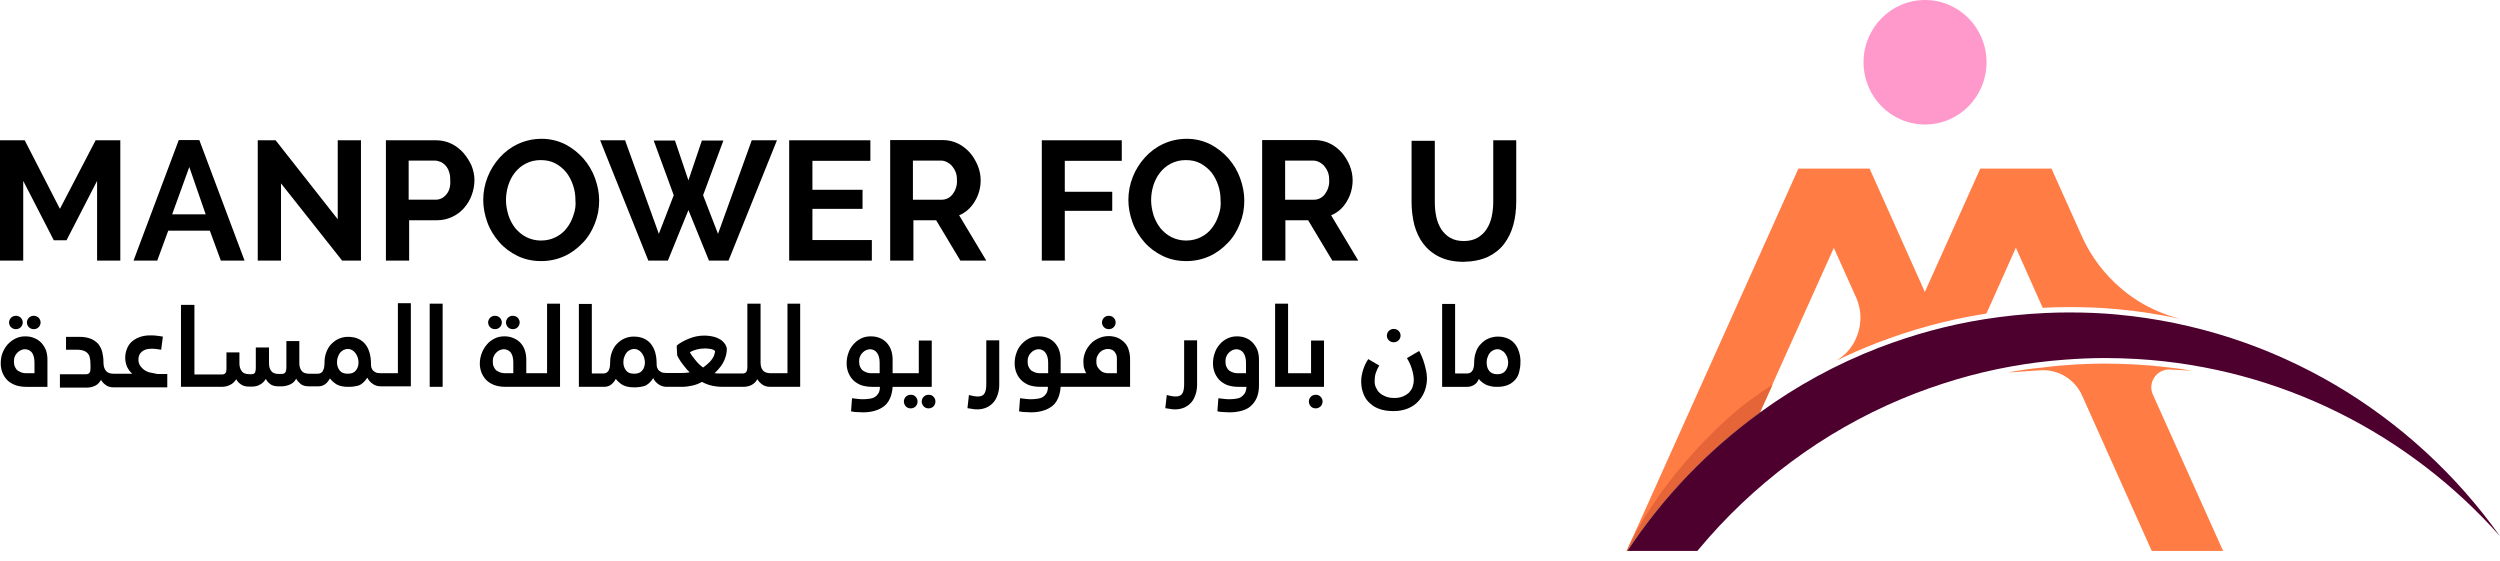 <svg width="236" height="53" viewBox="0 0 236 53" fill="none" xmlns="http://www.w3.org/2000/svg">
<path d="M9.165 17.075V24.6H11.358V13.243H9.027L5.656 19.716L2.332 13.243H0V24.6H2.193V17.075L5.079 22.683H6.279L9.165 17.075Z" fill="black"/>
<path d="M20.847 24.601H23.086L18.815 13.22H16.876L12.605 24.601H14.844L15.883 21.773H19.808L20.847 24.601ZM16.253 20.231L17.869 15.767L19.415 20.231H16.253Z" fill="black"/>
<path d="M26.526 17.309L32.297 24.6H34.075V13.243H31.882V20.697L26.018 13.243H24.332V24.6H26.526V17.309Z" fill="black"/>
<path d="M43.748 14.434C43.425 14.084 43.055 13.78 42.617 13.57C42.178 13.36 41.693 13.243 41.185 13.243H36.43V24.6H38.623V20.791H41.278C41.786 20.791 42.27 20.674 42.709 20.463C43.148 20.253 43.517 19.973 43.817 19.622C44.117 19.272 44.371 18.874 44.533 18.407C44.694 17.963 44.787 17.496 44.787 17.005C44.787 16.538 44.694 16.094 44.51 15.626C44.302 15.182 44.048 14.785 43.748 14.434ZM42.132 18.36C41.855 18.687 41.532 18.851 41.116 18.851H38.577V15.159H41.024C41.209 15.159 41.393 15.206 41.578 15.276C41.763 15.346 41.924 15.486 42.063 15.626C42.201 15.79 42.317 15.977 42.386 16.21C42.478 16.444 42.501 16.701 42.501 16.982C42.547 17.589 42.409 18.033 42.132 18.36Z" fill="black"/>
<path d="M56.145 21.118C56.422 20.441 56.561 19.716 56.561 18.945C56.561 18.221 56.422 17.52 56.169 16.819C55.914 16.117 55.545 15.51 55.06 14.949C54.575 14.412 54.022 13.968 53.352 13.617C52.682 13.29 51.944 13.103 51.136 13.103C50.351 13.103 49.612 13.267 48.943 13.57C48.273 13.874 47.673 14.318 47.188 14.856C46.703 15.393 46.311 16.001 46.034 16.702C45.757 17.403 45.618 18.127 45.618 18.875C45.618 19.599 45.757 20.3 46.011 21.001C46.265 21.703 46.657 22.31 47.119 22.848C47.581 23.385 48.181 23.829 48.85 24.156C49.52 24.483 50.258 24.647 51.09 24.647C51.874 24.647 52.613 24.483 53.283 24.18C53.952 23.876 54.529 23.432 55.014 22.918C55.499 22.427 55.868 21.819 56.145 21.118ZM54.137 20.3C53.998 20.744 53.791 21.165 53.514 21.515C53.236 21.889 52.89 22.17 52.475 22.38C52.059 22.59 51.597 22.707 51.066 22.707C50.559 22.707 50.097 22.59 49.681 22.38C49.266 22.17 48.943 21.889 48.642 21.539C48.365 21.188 48.158 20.791 47.996 20.324C47.858 19.856 47.765 19.389 47.765 18.898C47.765 18.431 47.834 17.964 47.973 17.52C48.111 17.076 48.319 16.655 48.596 16.305C48.873 15.954 49.22 15.65 49.635 15.44C50.051 15.229 50.512 15.113 51.043 15.113C51.551 15.113 52.013 15.206 52.405 15.416C52.821 15.627 53.144 15.907 53.444 16.258C53.721 16.608 53.929 17.006 54.091 17.473C54.252 17.94 54.322 18.408 54.322 18.898C54.368 19.389 54.298 19.856 54.137 20.3Z" fill="black"/>
<path d="M63.048 24.6L64.987 19.832L66.926 24.6H68.773L73.344 13.243H70.966L67.78 22.076L66.372 18.43L68.288 13.266H66.257L64.987 17.028L63.717 13.266H61.709L63.602 18.43L62.194 22.076L59.008 13.243H56.653L61.201 24.6H63.048Z" fill="black"/>
<path d="M82.302 22.66H76.692V19.716H81.424V17.916H76.692V15.182H82.163V13.243H74.499V24.6H82.302V22.66Z" fill="black"/>
<path d="M90.543 20.324C91.166 20.067 91.651 19.623 92.02 19.015C92.39 18.408 92.575 17.73 92.575 17.006C92.575 16.538 92.482 16.095 92.297 15.627C92.113 15.183 91.859 14.762 91.559 14.412C91.236 14.062 90.866 13.758 90.427 13.547C89.989 13.337 89.504 13.22 88.996 13.22H84.033V24.601H86.226V20.791H88.373L90.658 24.601H93.106L90.543 20.324ZM90.243 17.73C90.174 17.964 90.058 18.151 89.943 18.314C89.827 18.478 89.666 18.618 89.481 18.712C89.296 18.805 89.112 18.852 88.927 18.852H86.18V15.16H88.835C89.019 15.16 89.204 15.207 89.389 15.3C89.573 15.393 89.735 15.51 89.874 15.674C90.012 15.837 90.127 16.024 90.22 16.258C90.312 16.492 90.335 16.725 90.335 17.006C90.358 17.263 90.312 17.52 90.243 17.73Z" fill="black"/>
<path d="M100.516 19.903H104.995V18.103H100.516V15.182H105.895V13.243H98.346V24.6H100.516V19.903Z" fill="black"/>
<path d="M117.046 21.118C117.323 20.441 117.462 19.716 117.462 18.945C117.462 18.221 117.323 17.52 117.069 16.819C116.815 16.117 116.446 15.51 115.961 14.949C115.476 14.412 114.922 13.968 114.253 13.617C113.583 13.29 112.845 13.103 112.037 13.103C111.252 13.103 110.513 13.267 109.843 13.57C109.174 13.874 108.574 14.318 108.089 14.856C107.604 15.393 107.212 16.001 106.935 16.702C106.658 17.403 106.519 18.127 106.519 18.875C106.519 19.599 106.658 20.3 106.912 21.001C107.165 21.703 107.558 22.31 108.02 22.848C108.481 23.385 109.082 23.829 109.751 24.156C110.421 24.483 111.159 24.647 111.99 24.647C112.775 24.647 113.514 24.483 114.184 24.18C114.853 23.876 115.43 23.432 115.915 22.918C116.4 22.427 116.769 21.819 117.046 21.118ZM115.038 20.3C114.899 20.744 114.691 21.165 114.414 21.515C114.137 21.889 113.791 22.17 113.376 22.38C112.96 22.59 112.498 22.707 111.967 22.707C111.459 22.707 110.998 22.59 110.582 22.38C110.167 22.17 109.843 21.889 109.543 21.539C109.266 21.188 109.059 20.791 108.897 20.324C108.758 19.856 108.666 19.389 108.666 18.898C108.666 18.431 108.735 17.964 108.874 17.52C109.012 17.076 109.22 16.655 109.497 16.305C109.774 15.954 110.12 15.65 110.536 15.44C110.952 15.229 111.413 15.113 111.944 15.113C112.452 15.113 112.914 15.206 113.306 15.416C113.699 15.627 114.045 15.907 114.345 16.258C114.622 16.608 114.83 17.006 114.992 17.473C115.153 17.94 115.222 18.408 115.222 18.898C115.269 19.389 115.199 19.856 115.038 20.3Z" fill="black"/>
<path d="M127.135 19.015C127.504 18.408 127.689 17.73 127.689 17.006C127.689 16.538 127.596 16.095 127.412 15.627C127.227 15.183 126.973 14.762 126.673 14.412C126.35 14.062 125.98 13.758 125.542 13.547C125.103 13.337 124.618 13.22 124.11 13.22H119.147V24.601H121.34V20.791H123.487L125.773 24.601H128.22L125.657 20.324C126.281 20.067 126.788 19.623 127.135 19.015ZM125.38 17.73C125.311 17.964 125.196 18.151 125.08 18.314C124.965 18.478 124.803 18.618 124.618 18.712C124.434 18.805 124.249 18.852 124.064 18.852H121.317V15.16H123.972C124.157 15.16 124.341 15.207 124.526 15.3C124.711 15.393 124.872 15.51 125.011 15.674C125.149 15.837 125.265 16.024 125.357 16.258C125.449 16.492 125.473 16.725 125.473 17.006C125.496 17.263 125.449 17.52 125.38 17.73Z" fill="black"/>
<path d="M140.455 24.249C141.079 23.945 141.586 23.548 141.979 23.034C142.371 22.52 142.672 21.912 142.856 21.235C143.041 20.557 143.133 19.809 143.133 19.038V13.243H140.963V19.038C140.963 19.505 140.917 19.973 140.825 20.417C140.732 20.861 140.571 21.258 140.363 21.585C140.155 21.936 139.855 22.216 139.509 22.426C139.162 22.637 138.724 22.753 138.193 22.753C137.685 22.753 137.269 22.66 136.9 22.45C136.531 22.239 136.277 21.959 136.046 21.632C135.838 21.281 135.676 20.907 135.584 20.463C135.492 20.019 135.446 19.552 135.446 19.085V13.289H133.252V19.085C133.252 19.832 133.345 20.534 133.506 21.211C133.691 21.889 133.968 22.496 134.361 23.011C134.753 23.525 135.261 23.945 135.884 24.249C136.508 24.553 137.269 24.716 138.17 24.716C139.093 24.693 139.832 24.529 140.455 24.249Z" fill="black"/>
<path d="M3.648 30.886C3.763 30.769 3.832 30.606 3.832 30.442C3.832 30.278 3.763 30.115 3.648 29.998C3.532 29.881 3.371 29.811 3.186 29.811C3.001 29.811 2.84 29.881 2.724 29.998C2.609 30.115 2.54 30.278 2.54 30.442C2.54 30.606 2.609 30.769 2.724 30.886C2.84 31.003 3.001 31.073 3.186 31.073C3.371 31.073 3.532 31.003 3.648 30.886Z" fill="black"/>
<path d="M3.901 32.359C3.716 32.172 3.486 32.008 3.232 31.915C2.978 31.798 2.701 31.752 2.377 31.752C2.031 31.752 1.731 31.822 1.454 31.962C1.177 32.102 0.923 32.289 0.715 32.523C0.507 32.756 0.346 33.037 0.23 33.34C0.115 33.644 0.069 33.971 0.069 34.322C0.069 34.602 0.115 34.859 0.207 35.117C0.3 35.373 0.438 35.607 0.623 35.818C0.808 36.028 1.062 36.191 1.385 36.332C1.685 36.448 2.054 36.519 2.516 36.519H4.478V33.948C4.478 33.621 4.432 33.34 4.34 33.06C4.224 32.78 4.086 32.569 3.901 32.359ZM3.232 35.233H2.47C2.308 35.233 2.17 35.21 2.031 35.163C1.893 35.117 1.777 35.046 1.662 34.976C1.546 34.883 1.477 34.766 1.408 34.626C1.339 34.486 1.315 34.299 1.315 34.112C1.315 33.925 1.339 33.785 1.408 33.644C1.454 33.504 1.546 33.387 1.639 33.294C1.731 33.2 1.846 33.107 1.962 33.06C2.077 33.013 2.193 32.967 2.331 32.967C2.631 32.967 2.862 33.083 3.024 33.294C3.185 33.527 3.255 33.831 3.255 34.252V35.233H3.232Z" fill="black"/>
<path d="M1.5 31.073C1.685 31.073 1.847 31.003 1.962 30.886C2.078 30.769 2.147 30.606 2.147 30.442C2.147 30.278 2.078 30.115 1.962 29.998C1.847 29.881 1.685 29.811 1.5 29.811C1.316 29.811 1.154 29.881 1.039 29.998C0.923 30.115 0.854 30.278 0.854 30.442C0.854 30.606 0.923 30.769 1.039 30.886C1.154 31.003 1.316 31.073 1.5 31.073Z" fill="black"/>
<path d="M14.152 35.164C13.944 35.117 13.759 35.024 13.598 34.907C13.436 34.79 13.321 34.65 13.205 34.486C13.113 34.323 13.067 34.136 13.067 33.925C13.067 33.622 13.182 33.365 13.39 33.201C13.598 33.014 13.898 32.921 14.29 32.921C14.429 32.921 14.567 32.921 14.729 32.944C14.868 32.967 15.029 32.991 15.214 33.014L15.375 31.776C15.121 31.729 14.914 31.705 14.706 31.682C14.521 31.659 14.337 31.659 14.175 31.659C13.759 31.659 13.413 31.729 13.113 31.846C12.813 31.962 12.582 32.126 12.374 32.313C12.19 32.5 12.051 32.734 11.959 32.991C11.866 33.248 11.82 33.505 11.82 33.762C11.82 34.089 11.889 34.393 12.005 34.65C12.143 34.907 12.282 35.117 12.49 35.281H11.128H11.058H10.735C10.389 35.281 10.135 35.187 9.996 35C9.835 34.813 9.766 34.533 9.766 34.159C9.766 33.832 9.719 33.505 9.65 33.224C9.581 32.944 9.442 32.687 9.281 32.477C9.096 32.266 8.865 32.103 8.588 31.986C8.288 31.869 7.942 31.799 7.526 31.799H6.233V33.014H7.272C7.572 33.014 7.803 33.061 7.965 33.131C8.126 33.201 8.265 33.318 8.357 33.458C8.45 33.598 8.496 33.785 8.519 33.995C8.542 34.229 8.542 34.486 8.542 34.767C8.542 34.954 8.519 35.094 8.45 35.187C8.38 35.281 8.288 35.328 8.103 35.328H5.656V36.589H8.219C8.496 36.589 8.773 36.519 9.004 36.402C9.235 36.286 9.396 36.099 9.535 35.865C9.65 36.052 9.789 36.215 9.996 36.356C10.181 36.496 10.435 36.566 10.735 36.566H11.082H11.151H15.791V35.304H14.845C14.567 35.234 14.36 35.211 14.152 35.164Z" fill="black"/>
<path d="M37.561 35.232H36.407C36.383 35.232 36.36 35.232 36.337 35.232H35.945C35.737 35.232 35.552 35.208 35.437 35.138C35.321 35.068 35.206 34.998 35.16 34.905C35.114 34.811 35.044 34.718 35.044 34.624C35.021 34.531 35.021 34.437 35.021 34.367C35.021 33.549 34.837 32.918 34.467 32.474C34.098 32.03 33.567 31.797 32.851 31.797C32.528 31.797 32.228 31.867 31.974 31.984C31.697 32.1 31.466 32.287 31.258 32.498C31.05 32.708 30.912 32.965 30.797 33.269C30.681 33.573 30.635 33.877 30.635 34.227C30.635 34.437 30.612 34.601 30.589 34.741C30.543 34.881 30.496 34.975 30.45 35.068C30.381 35.138 30.312 35.185 30.242 35.232C30.173 35.255 30.081 35.279 30.012 35.279H29.596C29.573 35.279 29.55 35.279 29.504 35.279H29.204C28.834 35.279 28.603 35.185 28.465 34.998C28.326 34.811 28.257 34.578 28.257 34.274V32.194H27.034V34.718C27.034 34.905 27.011 35.022 26.941 35.138C26.895 35.232 26.78 35.302 26.595 35.302H26.341C25.972 35.302 25.741 35.208 25.602 35.022C25.464 34.835 25.394 34.601 25.394 34.297V32.801H24.148V34.741C24.148 34.928 24.125 35.045 24.078 35.162C24.032 35.255 23.917 35.325 23.755 35.325H23.571C23.201 35.325 22.947 35.232 22.809 35.022C22.67 34.835 22.601 34.578 22.601 34.321V33.269H21.378V34.811C21.378 34.998 21.354 35.138 21.285 35.208C21.216 35.302 21.123 35.349 20.939 35.349H19.092H19.046H18.353V28.782H17.084V36.517H19H19.046H20.893C21.193 36.517 21.47 36.47 21.724 36.33C21.978 36.213 22.162 36.026 22.301 35.793C22.393 35.98 22.532 36.143 22.74 36.283C22.924 36.424 23.178 36.494 23.501 36.494H23.778C24.055 36.494 24.309 36.447 24.54 36.307C24.771 36.19 24.956 36.003 25.094 35.769C25.187 35.956 25.325 36.12 25.51 36.26C25.695 36.4 25.948 36.47 26.272 36.47H26.572C26.872 36.47 27.149 36.4 27.403 36.283C27.657 36.166 27.842 35.98 27.957 35.746C28.049 35.933 28.211 36.096 28.396 36.26C28.58 36.4 28.834 36.47 29.18 36.47H29.573H29.642H30.058C30.289 36.47 30.52 36.4 30.704 36.26C30.889 36.12 31.027 35.933 31.143 35.722C31.328 35.956 31.535 36.143 31.812 36.307C32.089 36.447 32.436 36.517 32.828 36.517C33.013 36.517 33.174 36.517 33.336 36.494C33.498 36.47 33.659 36.447 33.821 36.4C33.982 36.353 34.121 36.26 34.26 36.143C34.398 36.026 34.536 35.863 34.675 35.652C34.79 35.886 34.952 36.073 35.183 36.237C35.414 36.4 35.668 36.47 35.968 36.47H36.314H36.383H38.784V28.619H37.561V35.232ZM33.59 34.975C33.428 35.185 33.174 35.279 32.828 35.279C32.482 35.279 32.228 35.185 32.066 34.975C31.905 34.764 31.812 34.507 31.812 34.204C31.812 34.017 31.835 33.853 31.905 33.69C31.951 33.526 32.02 33.409 32.112 33.292C32.205 33.175 32.32 33.105 32.436 33.035C32.551 32.989 32.69 32.942 32.828 32.942C32.967 32.942 33.082 32.965 33.197 33.035C33.313 33.082 33.428 33.175 33.521 33.292C33.613 33.409 33.682 33.526 33.752 33.69C33.798 33.853 33.844 34.017 33.844 34.204C33.844 34.531 33.752 34.788 33.59 34.975Z" fill="black"/>
<path d="M41.786 28.666H40.562V36.517H41.786V28.666Z" fill="black"/>
<path d="M48.873 30.886C48.988 30.769 49.057 30.606 49.057 30.442C49.057 30.278 48.988 30.115 48.873 29.998C48.757 29.881 48.596 29.811 48.411 29.811C48.226 29.811 48.065 29.881 47.949 29.998C47.834 30.115 47.765 30.278 47.765 30.442C47.765 30.606 47.834 30.769 47.949 30.886C48.065 31.003 48.226 31.073 48.411 31.073C48.596 31.073 48.757 31.003 48.873 30.886Z" fill="black"/>
<path d="M46.726 31.073C46.911 31.073 47.072 31.003 47.188 30.886C47.303 30.769 47.372 30.606 47.372 30.442C47.372 30.278 47.303 30.115 47.188 29.998C47.072 29.881 46.911 29.811 46.726 29.811C46.541 29.811 46.38 29.881 46.264 29.998C46.149 30.115 46.08 30.278 46.08 30.442C46.08 30.606 46.149 30.769 46.264 30.886C46.38 31.003 46.541 31.073 46.726 31.073Z" fill="black"/>
<path d="M51.643 35.232H50.443H50.373H49.681V33.947C49.681 33.62 49.635 33.339 49.542 33.059C49.45 32.778 49.311 32.568 49.127 32.358C48.942 32.171 48.711 32.007 48.457 31.914C48.203 31.797 47.926 31.75 47.603 31.75C47.257 31.75 46.957 31.82 46.68 31.96C46.403 32.101 46.149 32.288 45.964 32.521C45.756 32.755 45.595 33.035 45.479 33.339C45.364 33.643 45.294 33.97 45.294 34.321C45.294 34.601 45.341 34.858 45.433 35.115C45.525 35.372 45.664 35.606 45.849 35.816C46.033 36.026 46.287 36.19 46.61 36.33C46.91 36.447 47.28 36.517 47.742 36.517H50.396H50.466H52.867V28.666H51.643V35.232ZM48.434 35.232H47.672C47.511 35.232 47.372 35.209 47.234 35.162C47.095 35.115 46.98 35.045 46.864 34.975C46.749 34.881 46.68 34.765 46.61 34.624C46.541 34.484 46.518 34.297 46.518 34.11C46.518 33.923 46.541 33.783 46.61 33.643C46.657 33.503 46.749 33.386 46.841 33.292C46.934 33.199 47.049 33.105 47.164 33.059C47.28 33.012 47.418 32.965 47.534 32.965C47.834 32.965 48.065 33.082 48.226 33.292C48.388 33.526 48.457 33.83 48.457 34.251V35.232H48.434Z" fill="black"/>
<path d="M74.337 35.232H73.136H73.067H72.767C72.398 35.232 72.144 35.139 72.005 34.952C71.867 34.765 71.797 34.531 71.797 34.227V28.666H70.551V34.671C70.551 34.858 70.528 34.975 70.458 35.092C70.412 35.185 70.297 35.255 70.135 35.255H69.142H69.096H68.219C67.873 35.255 67.619 35.255 67.457 35.232C67.919 34.788 68.219 34.391 68.381 33.993C68.542 33.62 68.612 33.269 68.612 32.965C68.612 32.825 68.565 32.685 68.473 32.521C68.381 32.381 68.265 32.241 68.081 32.101C67.896 31.984 67.688 31.867 67.411 31.797C67.134 31.727 66.834 31.68 66.465 31.68C66.234 31.68 65.98 31.703 65.749 31.75C65.518 31.797 65.287 31.867 65.056 31.96C64.825 32.054 64.618 32.147 64.41 32.264C64.202 32.381 64.017 32.498 63.879 32.638L63.925 33.526C63.948 33.62 64.017 33.736 64.087 33.853C64.156 33.993 64.271 34.134 64.364 34.274C64.479 34.414 64.595 34.578 64.71 34.718C64.849 34.881 64.964 35.022 65.103 35.139C65.01 35.162 64.918 35.185 64.779 35.185C64.664 35.209 64.525 35.209 64.364 35.209H63.371C63.348 35.209 63.325 35.209 63.302 35.209H62.909C62.702 35.209 62.517 35.185 62.401 35.115C62.286 35.045 62.171 34.975 62.124 34.881C62.078 34.788 62.009 34.694 62.009 34.601C61.986 34.508 61.986 34.414 61.986 34.344C61.986 33.526 61.801 32.895 61.432 32.451C61.062 32.007 60.532 31.773 59.816 31.773C59.493 31.773 59.193 31.844 58.938 31.96C58.661 32.077 58.431 32.264 58.223 32.474C58.015 32.685 57.877 32.942 57.761 33.246C57.646 33.55 57.599 33.853 57.599 34.204C57.599 34.414 57.577 34.578 57.553 34.718C57.507 34.858 57.461 34.952 57.415 35.045C57.346 35.115 57.276 35.162 57.207 35.209C57.138 35.232 57.045 35.255 56.976 35.255H56.561C56.538 35.255 56.514 35.255 56.468 35.255H55.868V28.689H54.645V36.517H56.561H56.607H57.045C57.276 36.517 57.507 36.447 57.692 36.307C57.877 36.167 58.015 35.98 58.13 35.769C58.315 36.003 58.523 36.19 58.8 36.354C59.077 36.494 59.423 36.564 59.816 36.564C60.001 36.564 60.162 36.564 60.324 36.541C60.485 36.517 60.647 36.494 60.809 36.447C60.97 36.4 61.109 36.307 61.247 36.19C61.386 36.073 61.524 35.91 61.663 35.699C61.778 35.933 61.94 36.12 62.171 36.283C62.401 36.447 62.655 36.517 62.956 36.517H63.325H63.371H64.41C64.71 36.517 65.033 36.471 65.356 36.4C65.68 36.33 65.98 36.213 66.257 36.05C66.442 36.143 66.672 36.26 66.996 36.354C67.319 36.447 67.734 36.517 68.219 36.517H69.096H69.142H70.181C70.481 36.517 70.758 36.447 70.966 36.33C71.197 36.213 71.359 36.026 71.497 35.793C71.59 35.98 71.751 36.143 71.936 36.283C72.121 36.424 72.375 36.517 72.698 36.517H73.044H73.113H75.537V28.666H74.337V35.232ZM60.624 34.975C60.462 35.185 60.208 35.279 59.862 35.279C59.516 35.279 59.262 35.185 59.1 34.975C58.938 34.765 58.846 34.508 58.846 34.204C58.846 34.017 58.869 33.853 58.938 33.69C58.985 33.526 59.054 33.409 59.146 33.292C59.239 33.176 59.354 33.105 59.469 33.035C59.585 32.989 59.723 32.942 59.862 32.942C60.001 32.942 60.116 32.965 60.231 33.035C60.347 33.082 60.462 33.176 60.554 33.292C60.647 33.409 60.716 33.526 60.785 33.69C60.832 33.853 60.878 34.017 60.878 34.204C60.878 34.531 60.785 34.788 60.624 34.975ZM67.411 33.55C67.365 33.69 67.273 33.806 67.18 33.947C67.088 34.087 66.949 34.227 66.811 34.344C66.672 34.484 66.511 34.578 66.372 34.694C66.234 34.601 66.095 34.484 65.957 34.344C65.818 34.204 65.703 34.064 65.587 33.923C65.472 33.783 65.379 33.643 65.287 33.526C65.218 33.409 65.149 33.316 65.126 33.246C65.287 33.152 65.518 33.059 65.772 32.989C66.049 32.919 66.303 32.895 66.534 32.895C66.649 32.895 66.765 32.895 66.88 32.919C66.996 32.919 67.088 32.942 67.18 32.965C67.273 32.989 67.342 33.012 67.411 33.059C67.48 33.105 67.503 33.152 67.503 33.199C67.48 33.292 67.457 33.409 67.411 33.55Z" fill="black"/>
<path d="M87.658 37.266C87.473 37.266 87.311 37.336 87.196 37.453C87.081 37.57 87.011 37.733 87.011 37.897C87.011 38.084 87.081 38.224 87.196 38.364C87.311 38.481 87.473 38.551 87.658 38.551C87.842 38.551 88.004 38.481 88.119 38.364C88.235 38.248 88.304 38.084 88.304 37.897C88.304 37.71 88.235 37.57 88.119 37.453C88.004 37.313 87.842 37.266 87.658 37.266Z" fill="black"/>
<path d="M87.957 32.149H86.734V35.233H85.326H85.256H84.263V33.948C84.263 33.621 84.217 33.34 84.125 33.06C84.033 32.803 83.894 32.569 83.709 32.359C83.525 32.172 83.317 32.008 83.063 31.915C82.809 31.798 82.509 31.752 82.186 31.752C81.84 31.752 81.539 31.822 81.262 31.962C80.985 32.102 80.754 32.289 80.547 32.523C80.339 32.756 80.177 33.037 80.085 33.34C79.969 33.644 79.923 33.971 79.923 34.322C79.923 34.602 79.969 34.859 80.062 35.117C80.154 35.373 80.293 35.607 80.477 35.818C80.662 36.028 80.916 36.191 81.216 36.332C81.516 36.448 81.909 36.519 82.347 36.519H83.063C83.063 36.776 83.017 36.962 82.924 37.126C82.832 37.266 82.74 37.383 82.578 37.477C82.44 37.57 82.278 37.617 82.093 37.64C81.909 37.664 81.724 37.687 81.516 37.687C81.378 37.687 81.216 37.687 81.031 37.664C80.847 37.64 80.639 37.617 80.431 37.593L80.339 38.832C80.547 38.879 80.754 38.902 80.939 38.902C81.124 38.902 81.285 38.925 81.47 38.925C81.863 38.925 82.232 38.879 82.555 38.785C82.878 38.692 83.178 38.552 83.432 38.365C83.686 38.178 83.871 37.921 84.01 37.617C84.148 37.313 84.24 36.939 84.263 36.519H85.256H85.326H87.957V32.149ZM83.017 35.233H82.255C82.093 35.233 81.955 35.21 81.816 35.163C81.678 35.117 81.562 35.046 81.447 34.976C81.332 34.883 81.262 34.766 81.193 34.626C81.124 34.486 81.101 34.299 81.101 34.112C81.101 33.925 81.124 33.785 81.193 33.644C81.239 33.504 81.332 33.387 81.424 33.294C81.516 33.2 81.632 33.107 81.747 33.06C81.863 33.013 82.001 32.967 82.117 32.967C82.394 32.967 82.624 33.083 82.786 33.294C82.948 33.527 83.04 33.831 83.04 34.252V35.233H83.017Z" fill="black"/>
<path d="M85.972 37.266C85.787 37.266 85.626 37.336 85.51 37.453C85.395 37.57 85.326 37.733 85.326 37.897C85.326 38.084 85.395 38.224 85.51 38.364C85.626 38.481 85.787 38.551 85.972 38.551C86.157 38.551 86.318 38.481 86.434 38.364C86.549 38.248 86.618 38.084 86.618 37.897C86.618 37.71 86.549 37.57 86.434 37.453C86.318 37.313 86.157 37.266 85.972 37.266Z" fill="black"/>
<path d="M93.106 36.238C93.106 36.635 93.06 36.939 92.944 37.126C92.829 37.336 92.621 37.429 92.298 37.429C92.228 37.429 92.136 37.429 92.044 37.406C91.951 37.406 91.859 37.383 91.767 37.359L91.467 37.289L91.328 38.528C91.374 38.551 91.421 38.551 91.467 38.551C91.513 38.551 91.559 38.575 91.605 38.575C91.698 38.598 91.79 38.598 91.905 38.621C92.021 38.645 92.136 38.645 92.275 38.645C92.598 38.645 92.898 38.575 93.152 38.458C93.406 38.341 93.614 38.177 93.798 37.967C93.983 37.757 94.098 37.5 94.191 37.219C94.283 36.939 94.329 36.635 94.329 36.308V32.125H93.106V36.238V36.238Z" fill="black"/>
<path d="M104.21 29.998C104.095 30.115 104.025 30.278 104.025 30.442C104.025 30.606 104.095 30.769 104.21 30.886C104.326 31.003 104.487 31.073 104.672 31.073C104.856 31.073 105.018 31.003 105.134 30.886C105.249 30.769 105.318 30.606 105.318 30.442C105.318 30.278 105.249 30.115 105.134 29.998C105.018 29.881 104.856 29.811 104.672 29.811C104.487 29.811 104.349 29.858 104.21 29.998Z" fill="black"/>
<path d="M106.149 32.335C105.965 32.148 105.757 32.008 105.526 31.891C105.272 31.797 104.995 31.727 104.695 31.727C104.326 31.727 104.002 31.797 103.702 31.937C103.402 32.078 103.148 32.241 102.94 32.475C102.733 32.709 102.571 32.942 102.456 33.223C102.34 33.503 102.271 33.807 102.271 34.111C102.271 34.414 102.294 34.648 102.363 34.835C102.432 35.022 102.479 35.162 102.548 35.232H101.186H101.14H100.124V33.947C100.124 33.62 100.078 33.34 99.985 33.059C99.893 32.802 99.754 32.568 99.57 32.358C99.385 32.171 99.177 32.008 98.923 31.914C98.669 31.797 98.369 31.75 98.046 31.75C97.7 31.75 97.4 31.82 97.123 31.961C96.846 32.101 96.615 32.288 96.407 32.522C96.199 32.755 96.038 33.036 95.945 33.339C95.83 33.643 95.784 33.97 95.784 34.321C95.784 34.601 95.83 34.858 95.922 35.115C96.015 35.373 96.153 35.606 96.338 35.816C96.522 36.027 96.776 36.19 97.076 36.331C97.377 36.447 97.769 36.517 98.208 36.517H98.923C98.923 36.775 98.877 36.962 98.785 37.125C98.692 37.265 98.6 37.382 98.439 37.476C98.3 37.569 98.138 37.616 97.954 37.639C97.769 37.663 97.584 37.686 97.377 37.686C97.238 37.686 97.076 37.686 96.892 37.663C96.707 37.639 96.499 37.616 96.292 37.592L96.199 38.831C96.407 38.878 96.615 38.901 96.799 38.901C96.984 38.901 97.146 38.924 97.331 38.924C97.723 38.924 98.092 38.878 98.415 38.784C98.739 38.691 99.039 38.55 99.293 38.364C99.547 38.177 99.731 37.92 99.87 37.616C100.008 37.312 100.101 36.938 100.124 36.517H101.14H101.186H106.68V33.9C106.68 33.573 106.634 33.293 106.542 33.012C106.472 32.755 106.334 32.522 106.149 32.335ZM98.923 35.232H98.162C98 35.232 97.861 35.209 97.723 35.162C97.584 35.115 97.469 35.045 97.353 34.975C97.238 34.882 97.169 34.765 97.1 34.625C97.03 34.484 97.007 34.297 97.007 34.111C97.007 33.924 97.03 33.783 97.1 33.643C97.146 33.503 97.238 33.386 97.331 33.293C97.423 33.199 97.538 33.106 97.654 33.059C97.769 33.012 97.908 32.966 98.023 32.966C98.3 32.966 98.531 33.082 98.692 33.293C98.854 33.526 98.947 33.83 98.947 34.251V35.232H98.923ZM105.457 35.232H104.51C104.326 35.209 104.141 35.162 104.002 35.069C103.887 34.999 103.771 34.882 103.656 34.718C103.541 34.578 103.494 34.368 103.494 34.087C103.494 33.9 103.517 33.76 103.587 33.62C103.656 33.48 103.725 33.363 103.818 33.269C103.91 33.176 104.025 33.082 104.164 33.036C104.279 32.989 104.418 32.942 104.556 32.942C104.718 32.942 104.833 32.966 104.949 33.012C105.064 33.059 105.157 33.129 105.226 33.223C105.295 33.316 105.341 33.41 105.387 33.503C105.411 33.596 105.434 33.713 105.434 33.807V35.232H105.457Z" fill="black"/>
<path d="M111.783 36.238C111.783 36.635 111.736 36.939 111.621 37.126C111.505 37.336 111.298 37.429 110.974 37.429C110.905 37.429 110.813 37.429 110.721 37.406C110.628 37.406 110.536 37.383 110.444 37.359L110.143 37.289L110.005 38.528C110.051 38.551 110.097 38.551 110.143 38.551C110.19 38.551 110.236 38.575 110.282 38.575C110.374 38.598 110.467 38.598 110.582 38.621C110.697 38.645 110.813 38.645 110.951 38.645C111.275 38.645 111.575 38.575 111.829 38.458C112.083 38.341 112.29 38.177 112.475 37.967C112.66 37.757 112.775 37.5 112.868 37.219C112.96 36.939 113.006 36.635 113.006 36.308V32.125H111.783V36.238V36.238Z" fill="black"/>
<path d="M118.269 32.359C118.085 32.172 117.877 32.008 117.623 31.915C117.369 31.798 117.069 31.752 116.769 31.752C116.422 31.752 116.122 31.822 115.845 31.962C115.568 32.102 115.314 32.289 115.13 32.523C114.922 32.756 114.76 33.037 114.668 33.34C114.553 33.644 114.506 33.971 114.506 34.322C114.506 34.602 114.553 34.859 114.645 35.117C114.737 35.373 114.876 35.607 115.06 35.818C115.245 36.028 115.499 36.191 115.799 36.332C116.099 36.448 116.492 36.519 116.93 36.519H117.669C117.646 36.776 117.6 36.962 117.508 37.126C117.415 37.266 117.3 37.383 117.161 37.477C117.023 37.57 116.861 37.617 116.676 37.64C116.492 37.664 116.307 37.687 116.099 37.687C115.961 37.687 115.799 37.687 115.614 37.664C115.43 37.64 115.222 37.617 115.014 37.593L114.922 38.832C115.153 38.879 115.361 38.902 115.545 38.902C115.73 38.902 115.892 38.925 116.053 38.925C116.469 38.925 116.838 38.879 117.184 38.785C117.531 38.692 117.831 38.552 118.062 38.341C118.292 38.131 118.5 37.874 118.639 37.547C118.777 37.22 118.847 36.822 118.847 36.378V33.948C118.847 33.621 118.8 33.34 118.708 33.06C118.593 32.78 118.454 32.569 118.269 32.359ZM117.6 35.233H116.838C116.676 35.233 116.538 35.21 116.399 35.163C116.261 35.117 116.122 35.046 116.03 34.976C115.915 34.883 115.845 34.766 115.776 34.626C115.707 34.486 115.684 34.299 115.684 34.112C115.684 33.925 115.707 33.785 115.776 33.644C115.822 33.504 115.915 33.387 116.007 33.294C116.099 33.2 116.215 33.107 116.33 33.06C116.446 33.013 116.584 32.967 116.7 32.967C116.977 32.967 117.207 33.083 117.369 33.294C117.531 33.527 117.623 33.831 117.623 34.252V35.233H117.6Z" fill="black"/>
<path d="M124.203 37.266C124.018 37.266 123.856 37.336 123.741 37.453C123.625 37.57 123.556 37.733 123.556 37.897C123.556 38.084 123.625 38.224 123.741 38.364C123.856 38.481 124.018 38.551 124.203 38.551C124.387 38.551 124.526 38.481 124.664 38.364C124.78 38.248 124.849 38.084 124.849 37.897C124.849 37.71 124.78 37.57 124.664 37.453C124.526 37.313 124.387 37.266 124.203 37.266Z" fill="black"/>
<path d="M123.764 35.232H122.332H122.263H121.594V28.666H120.37V36.517H122.263H122.332H124.987V32.147H123.764V35.232Z" fill="black"/>
<path d="M134.476 34.391C134.407 34.157 134.337 33.923 134.245 33.713C134.153 33.479 134.06 33.292 133.968 33.129L132.814 33.807C132.998 34.11 133.16 34.438 133.275 34.811C133.391 35.185 133.46 35.536 133.46 35.863C133.46 36.097 133.414 36.33 133.345 36.541C133.275 36.751 133.137 36.914 132.998 37.078C132.837 37.218 132.652 37.335 132.421 37.429C132.19 37.522 131.936 37.569 131.636 37.569C131.313 37.569 131.036 37.522 130.805 37.429C130.574 37.335 130.367 37.218 130.228 37.078C130.066 36.938 129.974 36.751 129.882 36.564C129.789 36.377 129.766 36.19 129.766 35.98C129.766 35.723 129.789 35.489 129.859 35.255C129.928 35.022 130.043 34.765 130.205 34.508L129.166 33.9C128.958 34.204 128.797 34.531 128.681 34.905C128.566 35.279 128.497 35.629 128.497 35.98C128.497 36.354 128.543 36.704 128.658 37.031C128.774 37.382 128.935 37.686 129.189 37.943C129.443 38.2 129.743 38.434 130.136 38.574C130.528 38.737 131.013 38.807 131.567 38.807C132.075 38.807 132.537 38.714 132.929 38.55C133.322 38.387 133.645 38.153 133.899 37.873C134.153 37.592 134.36 37.265 134.499 36.891C134.637 36.517 134.707 36.12 134.707 35.699C134.707 35.512 134.684 35.279 134.637 35.045C134.591 34.858 134.545 34.624 134.476 34.391Z" fill="black"/>
<path d="M131.567 32.311C131.752 32.311 131.914 32.241 132.029 32.124C132.144 32.007 132.214 31.844 132.214 31.68C132.214 31.493 132.144 31.353 132.029 31.236C131.914 31.119 131.752 31.049 131.567 31.049C131.383 31.049 131.244 31.119 131.106 31.236C130.99 31.353 130.921 31.517 130.921 31.68C130.921 31.867 130.99 32.007 131.106 32.124C131.221 32.241 131.383 32.311 131.567 32.311Z" fill="black"/>
<path d="M143.41 33.27C143.318 32.966 143.202 32.709 143.018 32.476C142.833 32.265 142.625 32.078 142.348 31.962C142.071 31.845 141.771 31.774 141.402 31.774C141.079 31.774 140.778 31.845 140.501 31.962C140.224 32.078 139.994 32.242 139.786 32.476C139.578 32.686 139.416 32.943 139.324 33.247C139.209 33.55 139.162 33.878 139.162 34.228C139.162 34.906 138.932 35.256 138.493 35.256H138.124H138.054H137.362V28.69H136.138V36.518H138.054H138.1H138.539C138.747 36.518 138.955 36.448 139.162 36.331C139.347 36.215 139.509 36.028 139.601 35.77C139.717 35.934 139.855 36.051 139.994 36.144C140.132 36.238 140.271 36.331 140.432 36.378C140.594 36.425 140.755 36.471 140.894 36.495C141.055 36.518 141.217 36.518 141.379 36.518C141.771 36.518 142.094 36.448 142.371 36.331C142.648 36.215 142.856 36.051 143.041 35.841C143.226 35.63 143.341 35.397 143.41 35.116C143.48 34.836 143.526 34.579 143.526 34.275C143.549 33.924 143.503 33.574 143.41 33.27ZM142.117 34.999C141.956 35.21 141.702 35.327 141.356 35.327C140.986 35.327 140.732 35.21 140.571 34.999C140.409 34.789 140.34 34.532 140.34 34.228C140.34 34.041 140.363 33.878 140.432 33.714C140.478 33.55 140.548 33.434 140.64 33.317C140.732 33.2 140.848 33.13 140.963 33.06C141.079 33.013 141.217 32.966 141.356 32.966C141.494 32.966 141.61 32.99 141.725 33.06C141.84 33.13 141.956 33.2 142.048 33.317C142.141 33.434 142.21 33.55 142.279 33.714C142.325 33.878 142.371 34.041 142.371 34.228C142.371 34.532 142.279 34.789 142.117 34.999Z" fill="black"/>
<path d="M181.723 11.755C184.93 11.755 187.53 9.123 187.53 5.877C187.53 2.631 184.93 0 181.723 0C178.517 0 175.917 2.631 175.917 5.877C175.917 9.123 178.517 11.755 181.723 11.755Z" fill="#FF99CC"/>
<path d="M189.566 35.155C189.602 35.155 189.62 35.155 189.656 35.155L192.621 34.956C194.301 34.848 195.873 35.806 196.552 37.343L203.127 52.01H209.862L203.234 37.253C202.716 36.114 203.591 34.83 204.824 34.884L206.932 34.992H206.914C206.182 34.866 205.449 34.757 204.717 34.685C203.716 34.558 202.716 34.468 201.697 34.414C200.715 34.359 199.714 34.323 198.714 34.323C197.499 34.323 196.266 34.377 195.051 34.468C194.283 34.522 193.515 34.594 192.764 34.703C191.71 34.793 190.62 34.956 189.566 35.155Z" fill="#FF7C44"/>
<path d="M205.86 30.11C203.913 29.694 201.912 29.369 199.893 29.188C198.356 29.043 196.82 28.989 195.284 28.989C194.408 28.989 193.586 29.007 192.836 29.061L192.389 28.067L190.299 23.383L188.012 28.501L187.512 29.604C187.405 29.622 187.298 29.64 187.172 29.658C183.778 30.201 180.419 31.123 177.186 32.371C175.881 32.877 174.595 33.438 173.327 34.052C174.13 33.582 174.756 32.895 175.131 32.117C175.738 30.888 175.81 29.423 175.22 28.085L173.112 23.401L168.02 34.721L167.306 36.313L166.52 38.049L166.109 38.953C161.196 42.516 156.944 46.946 153.585 52.028H153.531L154.55 49.785C154.55 49.785 154.55 49.785 154.567 49.767L156.247 46.024L169.771 15.914H176.489L181.706 27.56L186.94 15.914H193.658L196.516 22.28C197.392 24.233 198.696 25.951 200.304 27.289C200.786 27.705 201.304 28.067 201.84 28.41C203.055 29.17 204.413 29.748 205.86 30.11Z" fill="#FF7C44"/>
<path d="M153.567 52.01C156.282 45.952 161.946 40.129 165.287 37.706C165.966 37.217 166.645 36.747 167.341 36.295L166.555 38.031L166.144 38.935C161.231 42.498 156.979 46.928 153.62 52.01H153.567Z" fill="#E56538"/>
<path d="M153.621 52.01H160.231C160.267 51.974 160.285 51.938 160.32 51.901C165.466 45.717 172.04 40.78 179.526 37.651C181.205 36.946 182.956 36.331 184.725 35.806C188.03 34.83 191.478 34.197 195.033 33.944C196.248 33.853 197.481 33.799 198.732 33.799C199.732 33.799 200.751 33.835 201.733 33.889C215.329 34.703 227.46 40.997 236 50.617C227.728 38.989 214.722 31.068 199.857 29.694C198.356 29.549 196.838 29.495 195.284 29.495C194.533 29.495 193.801 29.513 193.068 29.549C191.103 29.64 189.173 29.839 187.262 30.146C183.832 30.689 180.526 31.611 177.364 32.823C173.344 34.378 169.575 36.439 166.145 38.935C161.231 42.498 156.979 46.928 153.621 52.01Z" fill="#4D002E"/>
</svg>
